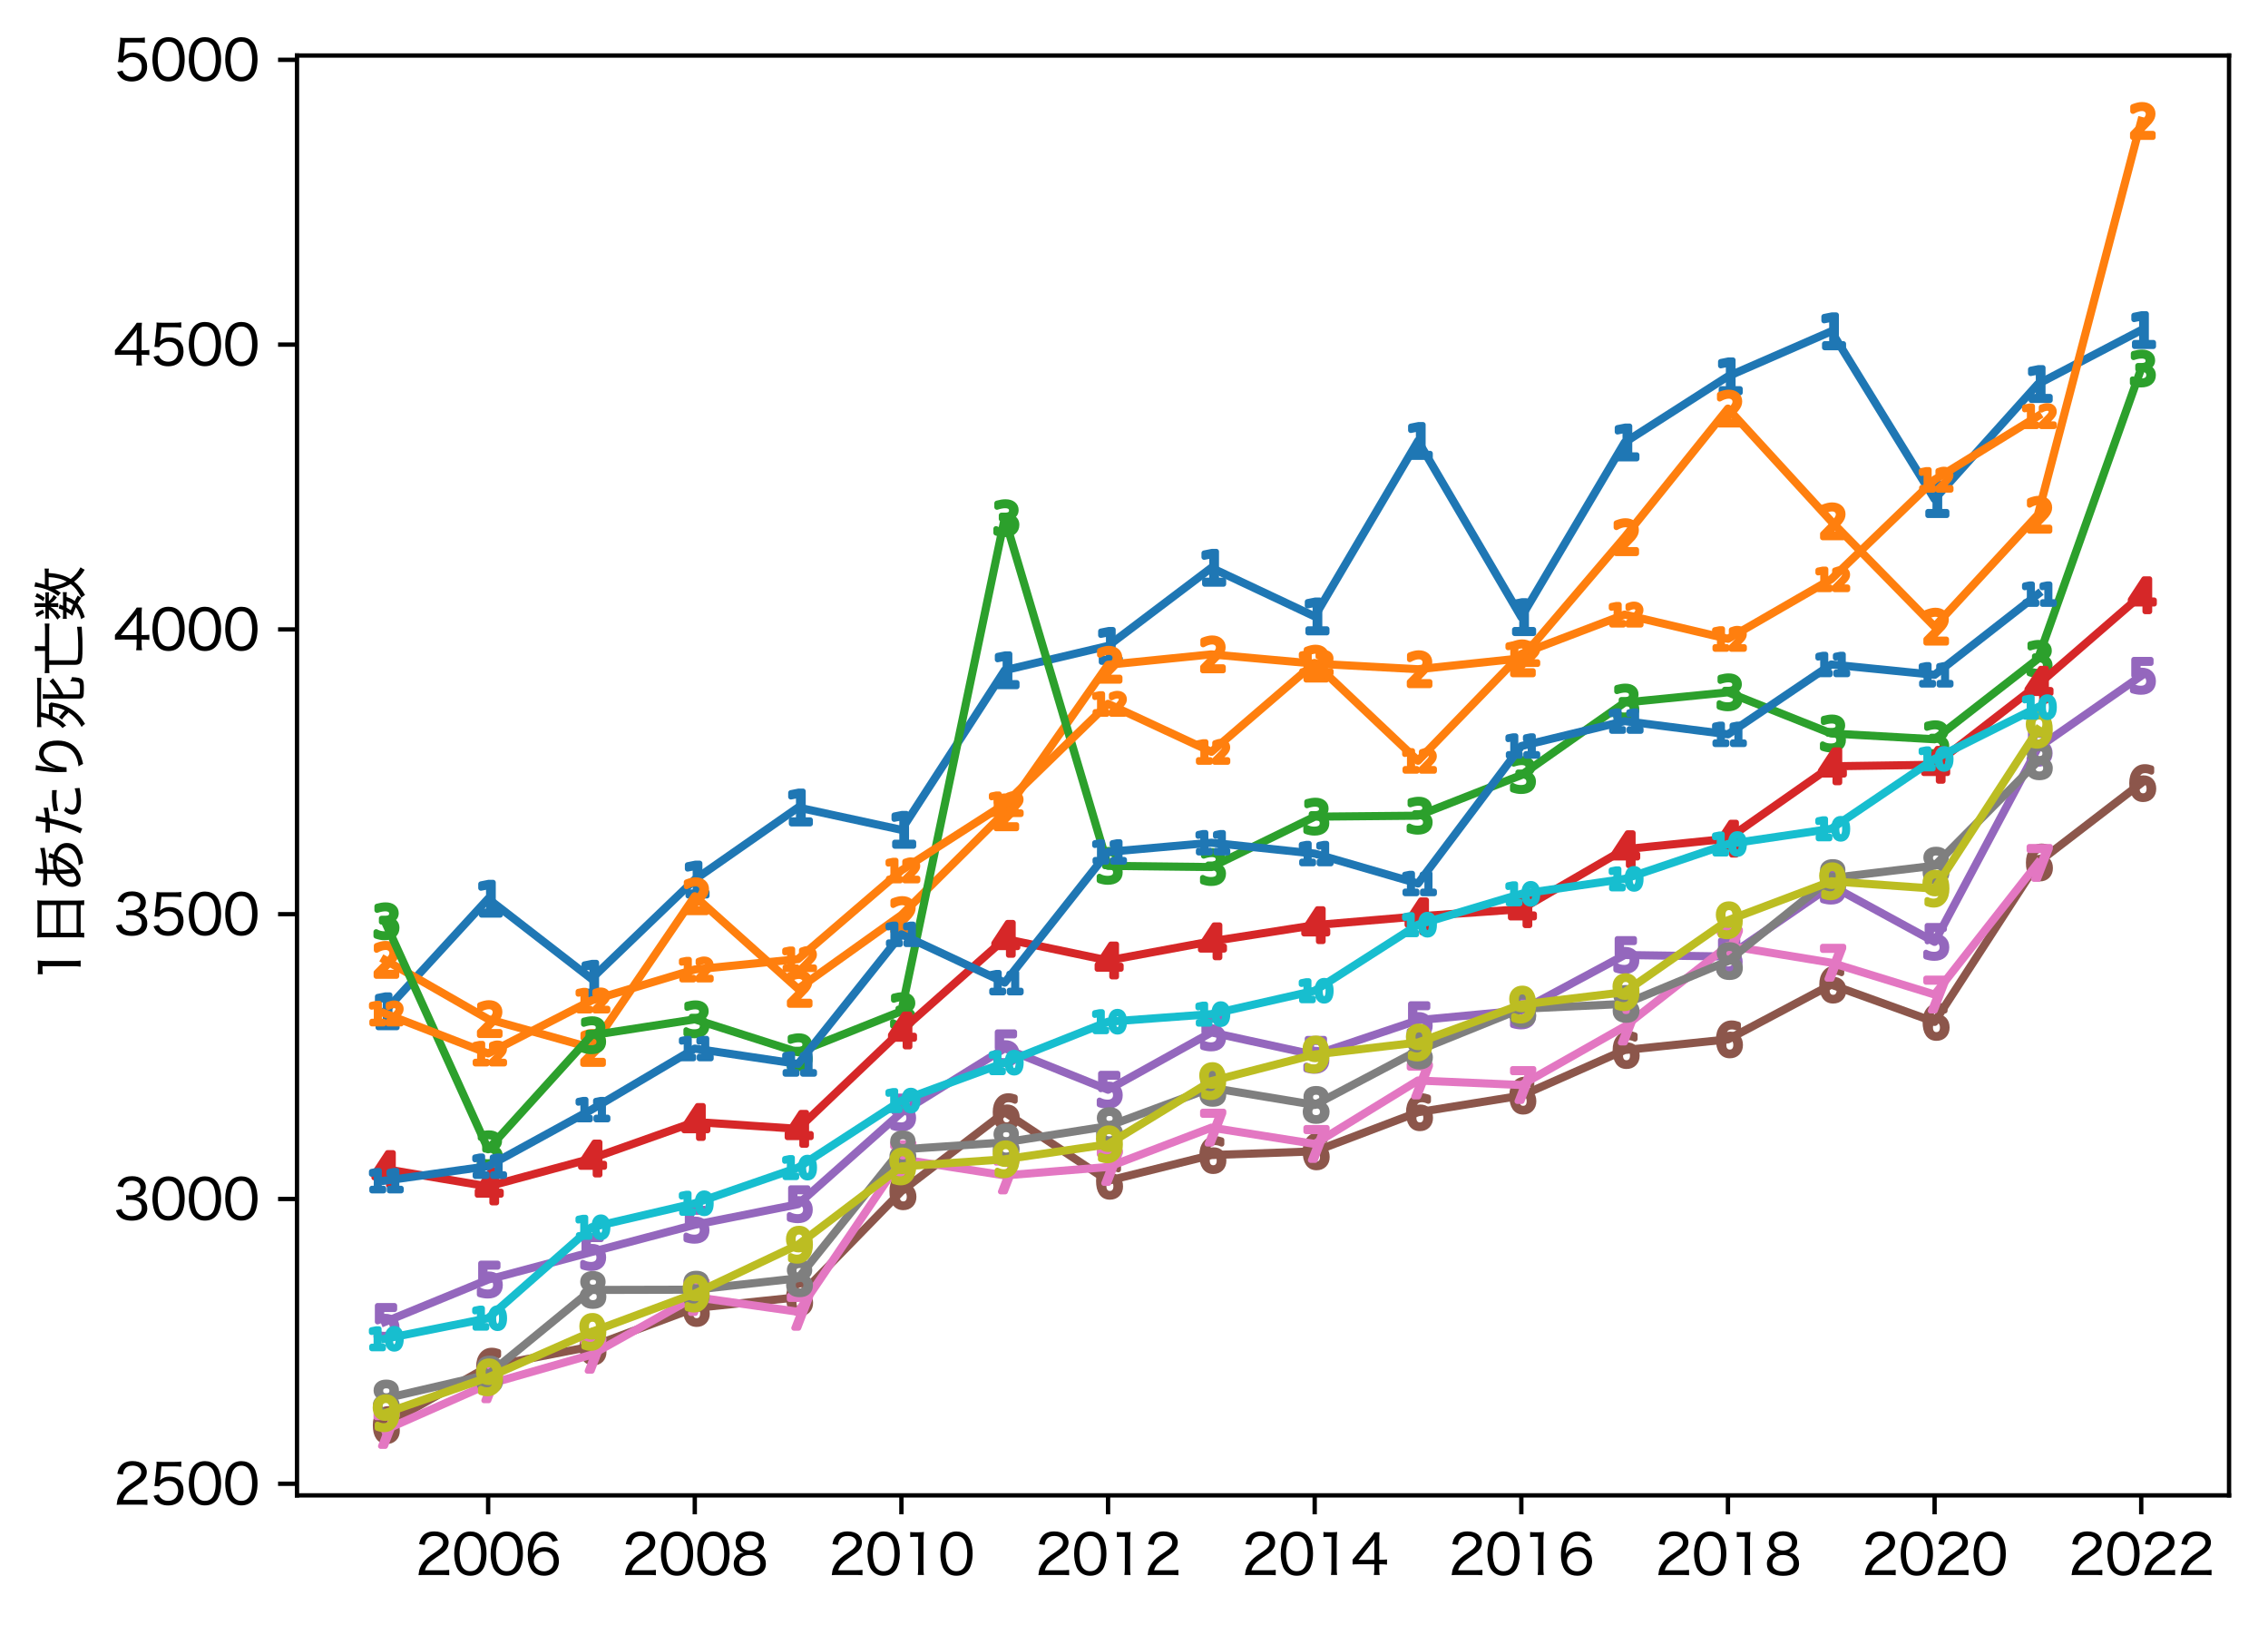 <?xml version="1.0" encoding="utf-8" standalone="no"?>
<!DOCTYPE svg PUBLIC "-//W3C//DTD SVG 1.1//EN"
  "http://www.w3.org/Graphics/SVG/1.1/DTD/svg11.dtd">
<svg xmlns:xlink="http://www.w3.org/1999/xlink" width="419.218pt" height="300.331pt" viewBox="0 0 419.218 300.331" xmlns="http://www.w3.org/2000/svg" version="1.1">
 <defs>
  <style type="text/css">*{stroke-linejoin: round; stroke-linecap: butt}</style>
 </defs>
 <g id="figure_1">
  <g id="patch_1">
   <path d="M 0 300.331 
L 419.218 300.331 
L 419.218 0 
L 0 0 
z
" style="fill: #ffffff"/>
  </g>
  <g id="axes_1">
   <g id="patch_2">
    <path d="M 54.898 276.372 
L 412.018 276.372 
L 412.018 10.26 
L 54.898 10.26 
z
" style="fill: #ffffff"/>
   </g>
   <g id="matplotlib.axis_1">
    <g id="xtick_1">
     <g id="line2d_1">
      <defs>
       <path id="me7ae02f61a" d="M 0 0 
L 0 3.5 
" style="stroke: #000000; stroke-width: 0.8"/>
      </defs>
      <g>
       <use xlink:href="#me7ae02f61a" x="90.228" y="276.372" style="stroke: #000000; stroke-width: 0.8"/>
      </g>
     </g>
     <g id="text_1">
      <!-- 2006 -->
      <g transform="translate(76.769 291.081)scale(0.1 -0.1)">
       <defs>
        <path id="HiraginoSans-W4-32" d="M 3078 0 
C 3424 0 3642 -6 3917 -32 
L 3917 589 
C 3693 557 3430 544 3091 544 
L 1114 544 
C 1280 1114 1606 1478 2451 2042 
C 3181 2528 3341 2656 3546 2912 
C 3738 3142 3846 3443 3846 3744 
C 3846 4525 3200 5030 2202 5030 
C 1613 5030 1158 4858 858 4518 
C 640 4269 531 4026 442 3565 
L 1088 3469 
C 1139 3782 1190 3936 1306 4102 
C 1491 4371 1792 4506 2208 4506 
C 2816 4506 3206 4211 3206 3744 
C 3206 3360 2995 3085 2387 2675 
C 1754 2246 1600 2138 1389 1952 
C 979 1594 710 1229 544 806 
C 448 563 429 461 365 -26 
C 576 -6 678 0 1107 0 
L 3078 0 
z
" transform="scale(0.016)"/>
        <path id="HiraginoSans-W4-30" d="M 2144 -90 
C 2758 -90 3232 141 3565 602 
C 3846 998 4019 1696 4019 2464 
C 4019 3002 3936 3501 3770 3949 
C 3693 4160 3558 4371 3379 4550 
C 3078 4858 2650 5024 2157 5024 
C 1498 5024 986 4742 666 4205 
C 435 3834 288 3142 288 2458 
C 288 1939 371 1434 538 986 
C 614 768 749 563 928 384 
C 1242 70 1651 -90 2144 -90 
z
M 2144 4499 
C 2592 4499 2918 4307 3123 3923 
C 3283 3629 3398 3014 3398 2470 
C 3398 2022 3341 1619 3213 1235 
C 3155 1043 3046 870 2912 730 
C 2726 538 2458 435 2150 435 
C 1734 435 1414 614 1197 973 
C 1024 1261 902 1875 902 2451 
C 902 2906 966 3328 1088 3699 
C 1139 3866 1235 4026 1370 4173 
C 1568 4397 1818 4499 2144 4499 
z
" transform="scale(0.016)"/>
        <path id="HiraginoSans-W4-36" d="M 3846 3994 
C 3706 4301 3616 4442 3462 4602 
C 3187 4877 2784 5024 2304 5024 
C 1683 5024 1222 4794 864 4307 
C 557 3891 371 3162 371 2355 
C 371 1446 614 704 1043 320 
C 1331 58 1773 -90 2253 -90 
C 3277 -90 3968 589 3968 1587 
C 3968 2586 3334 3213 2323 3213 
C 1894 3213 1568 3104 1274 2854 
C 1133 2739 1062 2656 941 2458 
C 979 3085 1043 3392 1210 3763 
C 1434 4262 1798 4518 2285 4518 
C 2765 4518 3040 4314 3238 3821 
L 3846 3994 
z
M 2266 2714 
C 2950 2714 3366 2285 3366 1574 
C 3366 1325 3309 1088 3206 922 
C 3008 614 2643 422 2234 422 
C 1568 422 1069 915 1069 1574 
C 1069 2234 1574 2714 2266 2714 
z
" transform="scale(0.016)"/>
       </defs>
       <use xlink:href="#HiraginoSans-W4-32"/>
       <use xlink:href="#HiraginoSans-W4-30" x="67.3"/>
       <use xlink:href="#HiraginoSans-W4-30" x="134.6"/>
       <use xlink:href="#HiraginoSans-W4-36" x="201.9"/>
      </g>
     </g>
    </g>
    <g id="xtick_2">
     <g id="line2d_2">
      <g>
       <use xlink:href="#me7ae02f61a" x="128.423" y="276.372" style="stroke: #000000; stroke-width: 0.8"/>
      </g>
     </g>
     <g id="text_2">
      <!-- 2008 -->
      <g transform="translate(114.964 291.081)scale(0.1 -0.1)">
       <defs>
        <path id="HiraginoSans-W4-38" d="M 1446 2586 
C 1203 2547 1056 2490 851 2355 
C 480 2106 294 1754 294 1299 
C 294 397 966 -102 2163 -102 
C 3347 -102 4006 397 4006 1299 
C 4006 1728 3853 2061 3539 2304 
C 3322 2470 3136 2547 2867 2586 
C 3437 2714 3789 3162 3789 3757 
C 3789 4550 3162 5043 2150 5043 
C 1146 5043 512 4544 512 3750 
C 512 3162 877 2701 1446 2586 
z
M 2150 4538 
C 2784 4538 3187 4211 3187 3699 
C 3187 3155 2797 2829 2157 2829 
C 1510 2829 1114 3162 1114 3699 
C 1114 4211 1523 4538 2150 4538 
z
M 2157 2304 
C 2912 2304 3373 1939 3373 1344 
C 3373 749 2925 410 2144 410 
C 1376 410 928 749 928 1338 
C 928 1939 1389 2304 2157 2304 
z
" transform="scale(0.016)"/>
       </defs>
       <use xlink:href="#HiraginoSans-W4-32"/>
       <use xlink:href="#HiraginoSans-W4-30" x="67.3"/>
       <use xlink:href="#HiraginoSans-W4-30" x="134.6"/>
       <use xlink:href="#HiraginoSans-W4-38" x="201.9"/>
      </g>
     </g>
    </g>
    <g id="xtick_3">
     <g id="line2d_3">
      <g>
       <use xlink:href="#me7ae02f61a" x="166.618" y="276.372" style="stroke: #000000; stroke-width: 0.8"/>
      </g>
     </g>
     <g id="text_3">
      <!-- 2010 -->
      <g transform="translate(153.158 291.081)scale(0.1 -0.1)">
       <defs>
        <path id="HiraginoSans-W4-31" d="M 1018 4371 
C 1222 4397 1389 4410 1606 4410 
L 1939 4410 
L 1939 755 
C 1939 454 1926 237 1888 0 
L 2598 0 
C 2560 250 2547 448 2547 755 
L 2547 3904 
C 2547 4256 2566 4582 2605 4966 
C 2387 4941 2278 4934 2035 4934 
L 1581 4934 
C 1325 4934 1197 4941 1018 4966 
L 1018 4371 
z
" transform="scale(0.016)"/>
       </defs>
       <use xlink:href="#HiraginoSans-W4-32"/>
       <use xlink:href="#HiraginoSans-W4-30" x="67.3"/>
       <use xlink:href="#HiraginoSans-W4-31" x="134.6"/>
       <use xlink:href="#HiraginoSans-W4-30" x="201.9"/>
      </g>
     </g>
    </g>
    <g id="xtick_4">
     <g id="line2d_4">
      <g>
       <use xlink:href="#me7ae02f61a" x="204.812" y="276.372" style="stroke: #000000; stroke-width: 0.8"/>
      </g>
     </g>
     <g id="text_4">
      <!-- 2012 -->
      <g transform="translate(191.353 291.081)scale(0.1 -0.1)">
       <use xlink:href="#HiraginoSans-W4-32"/>
       <use xlink:href="#HiraginoSans-W4-30" x="67.3"/>
       <use xlink:href="#HiraginoSans-W4-31" x="134.6"/>
       <use xlink:href="#HiraginoSans-W4-32" x="201.9"/>
      </g>
     </g>
    </g>
    <g id="xtick_5">
     <g id="line2d_5">
      <g>
       <use xlink:href="#me7ae02f61a" x="243.007" y="276.372" style="stroke: #000000; stroke-width: 0.8"/>
      </g>
     </g>
     <g id="text_5">
      <!-- 2014 -->
      <g transform="translate(229.538 291.081)scale(0.1 -0.1)">
       <defs>
        <path id="HiraginoSans-W4-34" d="M 179 1210 
C 403 1229 589 1235 954 1235 
L 2688 1235 
L 2688 710 
C 2688 410 2675 218 2630 0 
L 3309 0 
C 3270 230 3258 390 3258 704 
L 3258 1235 
L 3494 1235 
C 3763 1235 3910 1222 4154 1190 
L 4154 1798 
C 3917 1766 3750 1754 3494 1754 
L 3258 1754 
L 3258 3853 
C 3258 4358 3264 4544 3296 4934 
L 2701 4934 
C 2560 4704 2445 4550 2214 4269 
L 621 2298 
C 467 2099 326 1939 179 1773 
L 179 1210 
z
M 2688 1747 
L 858 1747 
L 2259 3514 
C 2464 3763 2592 3936 2720 4128 
C 2694 3814 2688 3622 2688 3283 
L 2688 1747 
z
" transform="scale(0.016)"/>
       </defs>
       <use xlink:href="#HiraginoSans-W4-32"/>
       <use xlink:href="#HiraginoSans-W4-30" x="67.3"/>
       <use xlink:href="#HiraginoSans-W4-31" x="134.6"/>
       <use xlink:href="#HiraginoSans-W4-34" x="201.9"/>
      </g>
     </g>
    </g>
    <g id="xtick_6">
     <g id="line2d_6">
      <g>
       <use xlink:href="#me7ae02f61a" x="281.202" y="276.372" style="stroke: #000000; stroke-width: 0.8"/>
      </g>
     </g>
     <g id="text_6">
      <!-- 2016 -->
      <g transform="translate(267.742 291.081)scale(0.1 -0.1)">
       <use xlink:href="#HiraginoSans-W4-32"/>
       <use xlink:href="#HiraginoSans-W4-30" x="67.3"/>
       <use xlink:href="#HiraginoSans-W4-31" x="134.6"/>
       <use xlink:href="#HiraginoSans-W4-36" x="201.9"/>
      </g>
     </g>
    </g>
    <g id="xtick_7">
     <g id="line2d_7">
      <g>
       <use xlink:href="#me7ae02f61a" x="319.396" y="276.372" style="stroke: #000000; stroke-width: 0.8"/>
      </g>
     </g>
     <g id="text_7">
      <!-- 2018 -->
      <g transform="translate(305.937 291.081)scale(0.1 -0.1)">
       <use xlink:href="#HiraginoSans-W4-32"/>
       <use xlink:href="#HiraginoSans-W4-30" x="67.3"/>
       <use xlink:href="#HiraginoSans-W4-31" x="134.6"/>
       <use xlink:href="#HiraginoSans-W4-38" x="201.9"/>
      </g>
     </g>
    </g>
    <g id="xtick_8">
     <g id="line2d_8">
      <g>
       <use xlink:href="#me7ae02f61a" x="357.591" y="276.372" style="stroke: #000000; stroke-width: 0.8"/>
      </g>
     </g>
     <g id="text_8">
      <!-- 2020 -->
      <g transform="translate(344.132 291.081)scale(0.1 -0.1)">
       <use xlink:href="#HiraginoSans-W4-32"/>
       <use xlink:href="#HiraginoSans-W4-30" x="67.3"/>
       <use xlink:href="#HiraginoSans-W4-32" x="134.6"/>
       <use xlink:href="#HiraginoSans-W4-30" x="201.9"/>
      </g>
     </g>
    </g>
    <g id="xtick_9">
     <g id="line2d_9">
      <g>
       <use xlink:href="#me7ae02f61a" x="395.786" y="276.372" style="stroke: #000000; stroke-width: 0.8"/>
      </g>
     </g>
     <g id="text_9">
      <!-- 2022 -->
      <g transform="translate(382.326 291.081)scale(0.1 -0.1)">
       <use xlink:href="#HiraginoSans-W4-32"/>
       <use xlink:href="#HiraginoSans-W4-30" x="67.3"/>
       <use xlink:href="#HiraginoSans-W4-32" x="134.6"/>
       <use xlink:href="#HiraginoSans-W4-32" x="201.9"/>
      </g>
     </g>
    </g>
   </g>
   <g id="matplotlib.axis_2">
    <g id="ytick_1">
     <g id="line2d_10">
      <defs>
       <path id="me6b7b16255" d="M 0 0 
L -3.5 0 
" style="stroke: #000000; stroke-width: 0.8"/>
      </defs>
      <g>
       <use xlink:href="#me6b7b16255" x="54.898" y="274.226" style="stroke: #000000; stroke-width: 0.8"/>
      </g>
     </g>
     <g id="text_10">
      <!-- 2500 -->
      <g transform="translate(20.98 278.08)scale(0.1 -0.1)">
       <defs>
        <path id="HiraginoSans-W4-35" d="M 1331 4416 
L 2835 4416 
C 3155 4416 3366 4403 3622 4365 
L 3622 4986 
C 3360 4947 3206 4934 2829 4934 
L 1446 4934 
C 1082 4934 954 4941 762 4966 
C 774 4768 774 4762 774 4742 
C 774 4563 774 4518 749 4307 
L 608 2822 
C 589 2566 570 2445 518 2157 
L 1088 2106 
C 1146 2240 1178 2291 1261 2374 
C 1485 2605 1811 2739 2131 2739 
C 2842 2739 3264 2317 3264 1613 
C 3264 902 2803 435 2106 435 
C 1747 435 1440 563 1235 794 
C 1146 902 1101 986 1037 1171 
L 410 1005 
C 557 685 646 544 813 378 
C 1133 64 1562 -96 2099 -96 
C 3194 -96 3885 576 3885 1638 
C 3885 2605 3245 3238 2272 3238 
C 1830 3238 1472 3098 1158 2803 
C 1197 2982 1197 2982 1203 3091 
L 1331 4416 
z
" transform="scale(0.016)"/>
       </defs>
       <use xlink:href="#HiraginoSans-W4-32"/>
       <use xlink:href="#HiraginoSans-W4-35" x="67.3"/>
       <use xlink:href="#HiraginoSans-W4-30" x="134.6"/>
       <use xlink:href="#HiraginoSans-W4-30" x="201.9"/>
      </g>
     </g>
    </g>
    <g id="ytick_2">
     <g id="line2d_11">
      <g>
       <use xlink:href="#me6b7b16255" x="54.898" y="221.591" style="stroke: #000000; stroke-width: 0.8"/>
      </g>
     </g>
     <g id="text_11">
      <!-- 3000 -->
      <g transform="translate(20.98 225.446)scale(0.1 -0.1)">
       <defs>
        <path id="HiraginoSans-W4-33" d="M 282 1101 
C 397 768 474 621 621 448 
C 934 90 1434 -96 2112 -96 
C 2720 -96 3213 70 3533 384 
C 3770 614 3904 954 3904 1306 
C 3904 1677 3802 1958 3597 2182 
C 3379 2419 3130 2528 2688 2586 
C 2995 2650 3130 2701 3290 2816 
C 3578 3021 3738 3366 3738 3757 
C 3738 4538 3117 5043 2157 5043 
C 1594 5043 1146 4883 845 4576 
C 666 4390 582 4237 467 3891 
L 1107 3757 
C 1171 3981 1216 4083 1306 4192 
C 1478 4416 1741 4525 2125 4525 
C 2746 4525 3110 4224 3110 3725 
C 3110 3482 3021 3264 2867 3110 
C 2669 2918 2374 2829 1965 2829 
C 1779 2829 1613 2842 1459 2861 
L 1459 2272 
C 1651 2298 1811 2310 2003 2310 
C 2829 2310 3264 1990 3264 1376 
C 3264 794 2816 429 2106 429 
C 1779 429 1510 506 1293 666 
C 1107 800 1024 928 928 1248 
L 282 1101 
z
" transform="scale(0.016)"/>
       </defs>
       <use xlink:href="#HiraginoSans-W4-33"/>
       <use xlink:href="#HiraginoSans-W4-30" x="67.3"/>
       <use xlink:href="#HiraginoSans-W4-30" x="134.6"/>
       <use xlink:href="#HiraginoSans-W4-30" x="201.9"/>
      </g>
     </g>
    </g>
    <g id="ytick_3">
     <g id="line2d_12">
      <g>
       <use xlink:href="#me6b7b16255" x="54.898" y="168.957" style="stroke: #000000; stroke-width: 0.8"/>
      </g>
     </g>
     <g id="text_12">
      <!-- 3500 -->
      <g transform="translate(20.98 172.812)scale(0.1 -0.1)">
       <use xlink:href="#HiraginoSans-W4-33"/>
       <use xlink:href="#HiraginoSans-W4-35" x="67.3"/>
       <use xlink:href="#HiraginoSans-W4-30" x="134.6"/>
       <use xlink:href="#HiraginoSans-W4-30" x="201.9"/>
      </g>
     </g>
    </g>
    <g id="ytick_4">
     <g id="line2d_13">
      <g>
       <use xlink:href="#me6b7b16255" x="54.898" y="116.323" style="stroke: #000000; stroke-width: 0.8"/>
      </g>
     </g>
     <g id="text_13">
      <!-- 4000 -->
      <g transform="translate(20.959 120.178)scale(0.1 -0.1)">
       <use xlink:href="#HiraginoSans-W4-34"/>
       <use xlink:href="#HiraginoSans-W4-30" x="67.5"/>
       <use xlink:href="#HiraginoSans-W4-30" x="134.8"/>
       <use xlink:href="#HiraginoSans-W4-30" x="202.1"/>
      </g>
     </g>
    </g>
    <g id="ytick_5">
     <g id="line2d_14">
      <g>
       <use xlink:href="#me6b7b16255" x="54.898" y="63.689" style="stroke: #000000; stroke-width: 0.8"/>
      </g>
     </g>
     <g id="text_14">
      <!-- 4500 -->
      <g transform="translate(20.959 67.544)scale(0.1 -0.1)">
       <use xlink:href="#HiraginoSans-W4-34"/>
       <use xlink:href="#HiraginoSans-W4-35" x="67.5"/>
       <use xlink:href="#HiraginoSans-W4-30" x="134.8"/>
       <use xlink:href="#HiraginoSans-W4-30" x="202.1"/>
      </g>
     </g>
    </g>
    <g id="ytick_6">
     <g id="line2d_15">
      <g>
       <use xlink:href="#me6b7b16255" x="54.898" y="11.055" style="stroke: #000000; stroke-width: 0.8"/>
      </g>
     </g>
     <g id="text_15">
      <!-- 5000 -->
      <g transform="translate(20.98 14.909)scale(0.1 -0.1)">
       <use xlink:href="#HiraginoSans-W4-35"/>
       <use xlink:href="#HiraginoSans-W4-30" x="67.3"/>
       <use xlink:href="#HiraginoSans-W4-30" x="134.6"/>
       <use xlink:href="#HiraginoSans-W4-30" x="201.9"/>
      </g>
     </g>
    </g>
    <g id="text_16">
     <!-- 1日あたり死亡数 -->
     <g transform="translate(14.909 181.681)rotate(-90)scale(0.1 -0.1)">
      <defs>
       <path id="HiraginoSans-W4-65e5" d="M 1082 301 
C 1082 13 1069 -211 1043 -410 
L 1600 -410 
L 1600 0 
L 4800 0 
L 4800 -410 
L 5357 -410 
C 5331 -198 5318 -13 5318 307 
L 5318 4410 
C 5318 4653 5325 4826 5350 5018 
C 5165 4992 4979 4986 4678 4986 
L 1747 4986 
C 1453 4986 1254 4992 1050 5018 
C 1069 4826 1082 4621 1082 4371 
L 1082 301 
z
M 1600 4512 
L 4800 4512 
L 4800 2810 
L 1600 2810 
L 1600 4512 
z
M 1600 2336 
L 4800 2336 
L 4800 474 
L 1600 474 
L 1600 2336 
z
" transform="scale(0.016)"/>
       <path id="HiraginoSans-W4-3042" d="M 851 3891 
C 902 3898 941 3898 966 3898 
C 979 3898 1024 3898 1082 3891 
C 1600 3872 1894 3866 1965 3866 
L 2176 3866 
C 2150 3418 2150 3418 2144 2957 
C 1210 2547 653 1824 653 1011 
C 653 422 1011 0 1517 0 
C 1978 0 2458 250 2963 755 
C 3482 1267 3840 1830 4211 2675 
C 4838 2502 5178 2138 5178 1626 
C 5178 1082 4781 634 4090 390 
C 3782 288 3520 243 3136 230 
C 3277 19 3315 -70 3379 -282 
C 3949 -218 4314 -115 4691 77 
C 5370 422 5722 941 5722 1594 
C 5722 2336 5216 2899 4365 3098 
C 4486 3398 4550 3558 4563 3584 
L 4038 3738 
C 4013 3565 3968 3386 3891 3187 
C 3731 3200 3654 3206 3533 3206 
C 3213 3206 2963 3174 2630 3091 
C 2630 3341 2637 3392 2669 3878 
C 3264 3898 4211 4000 4934 4122 
C 5050 4141 5075 4147 5165 4154 
L 5133 4685 
C 4646 4518 3731 4384 2701 4333 
C 2746 4813 2771 5024 2829 5197 
L 2246 5235 
C 2253 5184 2259 5152 2259 5133 
C 2259 5075 2246 4845 2240 4768 
C 2214 4454 2214 4454 2202 4314 
C 2093 4314 2067 4314 2048 4314 
C 1478 4314 1133 4339 858 4410 
L 851 3891 
z
M 2150 2458 
C 2150 1741 2189 1267 2272 806 
C 2010 589 1805 499 1587 499 
C 1325 499 1152 717 1152 1050 
C 1152 1357 1280 1670 1517 1952 
C 1683 2150 1850 2285 2150 2458 
z
M 2694 1126 
C 2694 1146 2694 1152 2694 1165 
C 2694 1190 2688 1248 2682 1312 
C 2637 1766 2630 1850 2618 2630 
C 2880 2726 3181 2778 3462 2778 
C 3590 2778 3622 2778 3738 2765 
C 3482 2170 3258 1805 2861 1325 
C 2752 1190 2752 1190 2707 1126 
L 2694 1126 
z
" transform="scale(0.016)"/>
       <path id="HiraginoSans-W4-305f" d="M 672 3565 
C 768 3565 768 3565 787 3565 
C 800 3565 813 3565 832 3565 
C 1005 3558 1178 3552 1229 3552 
C 1440 3552 1677 3558 1760 3558 
C 1510 2259 1043 877 576 51 
L 1139 -186 
C 1485 640 1664 1133 1869 1818 
C 2048 2406 2214 3104 2304 3584 
C 2637 3610 3059 3667 3373 3731 
C 3507 3757 3507 3757 3558 3763 
L 3533 4288 
C 3219 4186 2880 4128 2394 4077 
C 2426 4243 2438 4314 2477 4531 
C 2554 4986 2554 4986 2592 5139 
L 1990 5203 
L 1990 5120 
C 1990 4922 1939 4550 1850 4045 
C 1677 4038 1600 4038 1498 4038 
C 1146 4038 890 4058 678 4096 
L 672 3565 
z
M 5574 3296 
C 5107 3315 5018 3315 4896 3315 
C 4307 3315 3910 3264 3142 3104 
L 3194 2592 
C 3795 2746 4224 2803 4813 2803 
C 5094 2803 5274 2790 5581 2752 
L 5574 3296 
z
M 3194 1926 
C 2854 1472 2752 1248 2752 954 
C 2752 301 3315 -38 4384 -38 
C 4736 -38 5062 -6 5536 70 
C 5754 109 5754 109 5830 122 
L 5779 691 
C 5414 557 4832 461 4358 461 
C 3667 461 3283 659 3283 1011 
C 3283 1114 3315 1248 3366 1357 
C 3411 1453 3450 1504 3635 1722 
L 3194 1926 
z
" transform="scale(0.016)"/>
       <path id="HiraginoSans-W4-308a" d="M 1875 2963 
C 1894 3187 1907 3328 1965 3731 
C 2125 4851 2144 4941 2221 5165 
L 1632 5210 
C 1632 5133 1632 5101 1619 5005 
C 1453 3827 1408 3283 1408 2637 
C 1408 2560 1421 1875 1421 1811 
C 1427 1747 1427 1709 1427 1690 
C 1427 1677 1427 1651 1421 1619 
L 1971 1632 
C 1971 1715 1971 1754 1971 1786 
C 1971 2266 2086 2746 2323 3213 
C 2675 3923 3085 4282 3539 4282 
C 4141 4282 4486 3712 4486 2714 
C 4486 1702 4141 1050 3392 634 
C 3008 422 2675 326 2061 243 
C 2208 51 2253 -26 2349 -282 
C 2816 -186 3206 -58 3520 90 
C 4518 570 5050 1459 5050 2637 
C 5050 3347 4928 3827 4646 4237 
C 4384 4614 4026 4806 3590 4806 
C 3104 4806 2682 4544 2330 4032 
C 2150 3763 2029 3482 1946 3136 
C 1914 3008 1914 3008 1901 2963 
L 1875 2963 
z
" transform="scale(0.016)"/>
       <path id="HiraginoSans-W4-6b7b" d="M 1229 2163 
C 1555 1920 1754 1734 2048 1395 
C 1626 742 1133 301 371 -109 
C 518 -218 602 -307 723 -506 
C 1504 -38 2061 499 2477 1190 
C 2848 1792 3053 2394 3162 3168 
C 3168 3213 3174 3251 3174 3277 
C 3194 3379 3194 3379 3200 3437 
L 2970 3680 
C 2842 3667 2720 3661 2477 3661 
L 1798 3661 
C 1907 3962 1965 4173 2054 4570 
L 5350 4570 
C 5606 4570 5850 4557 6054 4531 
L 6054 5050 
C 5850 5024 5606 5011 5350 5011 
L 1056 5011 
C 781 5011 570 5024 352 5050 
L 352 4531 
C 563 4557 781 4570 1005 4570 
L 1555 4570 
C 1459 4109 1382 3859 1235 3507 
C 979 2899 678 2464 243 2086 
C 378 1952 435 1869 538 1677 
C 1043 2163 1325 2566 1626 3232 
L 2707 3232 
C 2605 2605 2509 2278 2298 1830 
C 2048 2074 1811 2278 1504 2509 
L 1229 2163 
z
M 4134 1997 
C 4787 2310 5242 2592 5760 3008 
C 5901 3117 5901 3117 5997 3187 
L 5638 3603 
C 5370 3258 4800 2842 4134 2496 
L 4134 3738 
C 4134 3981 4147 4173 4173 4365 
L 3622 4365 
C 3648 4192 3654 4045 3654 3782 
L 3654 134 
C 3654 -301 3808 -371 4787 -371 
C 5952 -371 6029 -294 6131 998 
C 5971 1030 5818 1088 5651 1197 
C 5626 589 5594 365 5523 243 
C 5446 115 5299 83 4781 83 
C 4448 83 4250 102 4186 141 
C 4147 160 4134 192 4134 275 
L 4134 1997 
z
" transform="scale(0.016)"/>
       <path id="HiraginoSans-W4-4ea1" d="M 2918 4115 
L 1082 4115 
C 755 4115 550 4128 346 4160 
L 346 3597 
C 525 3622 762 3635 1082 3635 
L 1299 3635 
L 1299 666 
C 1299 275 1402 51 1632 -51 
C 1901 -179 2246 -211 3238 -211 
C 4243 -211 4243 -211 5702 -122 
L 5696 416 
C 5030 320 4307 282 3181 282 
C 2458 282 2138 307 1971 371 
C 1862 416 1824 499 1824 691 
L 1824 3635 
L 5331 3635 
C 5664 3635 5888 3622 6067 3597 
L 6067 4160 
C 5856 4128 5632 4115 5318 4115 
L 3443 4115 
L 3443 4730 
C 3443 4966 3456 5139 3488 5286 
L 2874 5286 
C 2906 5101 2918 4928 2918 4723 
L 2918 4115 
z
" transform="scale(0.016)"/>
       <path id="HiraginoSans-W4-6570" d="M 6170 4173 
C 6003 4141 5862 4134 5568 4134 
L 4288 4134 
C 4365 4384 4435 4627 4512 4947 
C 4557 5126 4563 5152 4595 5235 
L 4077 5344 
C 4070 5158 4032 4934 3974 4672 
C 3782 3853 3437 3130 2995 2598 
C 3142 2509 3226 2438 3354 2291 
C 3526 2515 3610 2643 3770 2931 
C 3904 2176 4070 1702 4397 1158 
C 4013 653 3526 275 2803 -77 
C 2944 -218 3021 -326 3110 -506 
C 3776 -141 4256 250 4666 755 
C 5069 230 5485 -141 6035 -467 
C 6138 -237 6202 -128 6317 13 
C 5747 314 5338 653 4954 1158 
C 5171 1523 5325 1875 5440 2304 
C 5562 2739 5613 3078 5651 3699 
C 5920 3699 6035 3693 6170 3667 
L 6170 4173 
z
M 5184 3699 
C 5133 2797 4992 2214 4672 1600 
C 4358 2170 4192 2707 4064 3539 
C 4096 3610 4102 3629 4128 3699 
L 5184 3699 
z
M 3046 339 
C 2752 512 2656 570 2419 685 
C 2643 992 2746 1190 2880 1626 
L 2963 1626 
C 3187 1626 3309 1619 3443 1594 
L 3443 2067 
C 3328 2042 3206 2035 2989 2035 
L 1862 2035 
C 1926 2176 1958 2234 2029 2426 
L 1562 2528 
C 1485 2285 1453 2202 1382 2035 
L 832 2035 
C 608 2035 493 2042 365 2067 
L 365 1594 
C 499 1619 614 1626 832 1626 
L 1165 1626 
C 1005 1344 941 1248 723 954 
C 1203 774 1402 691 1702 550 
C 1376 294 902 83 326 -58 
C 429 -205 493 -314 563 -480 
C 1325 -224 1715 -19 2112 346 
C 2432 173 2502 122 2778 -77 
L 3046 339 
z
M 2419 1626 
C 2310 1306 2214 1120 2022 870 
C 1818 960 1709 1005 1357 1146 
C 1504 1370 1549 1440 1651 1626 
L 2419 1626 
z
M 2163 4070 
L 2163 4902 
C 2163 5075 2170 5203 2189 5325 
L 1696 5325 
C 1722 5184 1728 5075 1728 4896 
L 1728 4070 
L 915 4070 
C 666 4070 531 4077 390 4102 
L 390 3642 
C 518 3667 678 3674 902 3674 
L 1434 3674 
C 1133 3258 864 3034 269 2688 
C 410 2566 486 2477 589 2317 
C 1184 2739 1408 2963 1747 3494 
C 1734 3366 1728 3258 1728 3162 
L 1728 2835 
C 1728 2752 1722 2662 1702 2586 
L 2182 2586 
C 2170 2662 2163 2758 2163 2848 
L 2163 3168 
C 2163 3258 2157 3347 2138 3494 
C 2355 3162 2490 3014 2848 2739 
C 2989 2970 3002 2982 3130 3110 
C 2816 3277 2566 3469 2406 3674 
L 2989 3674 
C 3200 3674 3309 3667 3418 3648 
L 3418 4096 
C 3322 4077 3200 4070 2995 4070 
L 2163 4070 
z
M 570 5056 
C 774 4768 896 4550 1024 4211 
L 1427 4371 
C 1286 4704 1190 4883 960 5210 
L 570 5056 
z
M 2918 5235 
C 2784 4883 2643 4634 2406 4333 
L 2790 4147 
C 3008 4442 3104 4608 3328 5050 
L 2918 5235 
z
" transform="scale(0.016)"/>
      </defs>
      <use xlink:href="#HiraginoSans-W4-31"/>
      <use xlink:href="#HiraginoSans-W4-65e5" x="67.3"/>
      <use xlink:href="#HiraginoSans-W4-3042" x="167.3"/>
      <use xlink:href="#HiraginoSans-W4-305f" x="267.3"/>
      <use xlink:href="#HiraginoSans-W4-308a" x="367.3"/>
      <use xlink:href="#HiraginoSans-W4-6b7b" x="467.3"/>
      <use xlink:href="#HiraginoSans-W4-4ea1" x="567.3"/>
      <use xlink:href="#HiraginoSans-W4-6570" x="667.3"/>
     </g>
    </g>
   </g>
   <g id="line2d_16">
    <path d="M 71.131 186.904 
L 90.228 166.098 
L 109.326 180.893 
L 128.423 162.56 
L 147.52 149.238 
L 166.618 153.367 
L 185.715 123.875 
L 204.812 119.376 
L 223.91 104.94 
L 243.007 113.929 
L 262.104 81.496 
L 281.202 114.055 
L 300.299 81.775 
L 319.396 69.553 
L 338.494 61.234 
L 357.591 92.244 
L 376.688 70.976 
L 395.786 61.006 
" clip-path="url(#p5028f9f6e2)" style="fill: none; stroke: #1f77b4; stroke-width: 1.5; stroke-linecap: square"/>
    <defs>
     <path id="m230b075bfa" d="M -1.217 2.317 
L 0.109 2.317 
L 0.109 -2.261 
L -1.334 -1.971 
L -1.334 -2.711 
L 0.101 -3 
L 0.912 -3 
L 0.912 2.317 
L 2.238 2.317 
L 2.238 3 
L -1.217 3 
L -1.217 2.317 
z
" style="stroke: #1f77b4"/>
    </defs>
    <g clip-path="url(#p5028f9f6e2)">
     <use xlink:href="#m230b075bfa" x="71.131" y="186.904" style="fill: #1f77b4; stroke: #1f77b4"/>
     <use xlink:href="#m230b075bfa" x="90.228" y="166.098" style="fill: #1f77b4; stroke: #1f77b4"/>
     <use xlink:href="#m230b075bfa" x="109.326" y="180.893" style="fill: #1f77b4; stroke: #1f77b4"/>
     <use xlink:href="#m230b075bfa" x="128.423" y="162.56" style="fill: #1f77b4; stroke: #1f77b4"/>
     <use xlink:href="#m230b075bfa" x="147.52" y="149.238" style="fill: #1f77b4; stroke: #1f77b4"/>
     <use xlink:href="#m230b075bfa" x="166.618" y="153.367" style="fill: #1f77b4; stroke: #1f77b4"/>
     <use xlink:href="#m230b075bfa" x="185.715" y="123.875" style="fill: #1f77b4; stroke: #1f77b4"/>
     <use xlink:href="#m230b075bfa" x="204.812" y="119.376" style="fill: #1f77b4; stroke: #1f77b4"/>
     <use xlink:href="#m230b075bfa" x="223.91" y="104.94" style="fill: #1f77b4; stroke: #1f77b4"/>
     <use xlink:href="#m230b075bfa" x="243.007" y="113.929" style="fill: #1f77b4; stroke: #1f77b4"/>
     <use xlink:href="#m230b075bfa" x="262.104" y="81.496" style="fill: #1f77b4; stroke: #1f77b4"/>
     <use xlink:href="#m230b075bfa" x="281.202" y="114.055" style="fill: #1f77b4; stroke: #1f77b4"/>
     <use xlink:href="#m230b075bfa" x="300.299" y="81.775" style="fill: #1f77b4; stroke: #1f77b4"/>
     <use xlink:href="#m230b075bfa" x="319.396" y="69.553" style="fill: #1f77b4; stroke: #1f77b4"/>
     <use xlink:href="#m230b075bfa" x="338.494" y="61.234" style="fill: #1f77b4; stroke: #1f77b4"/>
     <use xlink:href="#m230b075bfa" x="357.591" y="92.244" style="fill: #1f77b4; stroke: #1f77b4"/>
     <use xlink:href="#m230b075bfa" x="376.688" y="70.976" style="fill: #1f77b4; stroke: #1f77b4"/>
     <use xlink:href="#m230b075bfa" x="395.786" y="61.006" style="fill: #1f77b4; stroke: #1f77b4"/>
    </g>
   </g>
   <g id="line2d_17">
    <path d="M 71.131 177.401 
L 90.228 188.349 
L 109.326 193.673 
L 128.423 165.643 
L 147.52 182.751 
L 166.618 169.119 
L 185.715 150.129 
L 204.812 122.861 
L 223.91 120.94 
L 243.007 122.65 
L 262.104 123.684 
L 281.202 121.67 
L 300.299 99.277 
L 319.396 75.513 
L 338.494 96.352 
L 357.591 115.818 
L 376.688 95.134 
L 395.786 22.356 
" clip-path="url(#p5028f9f6e2)" style="fill: none; stroke: #ff7f0e; stroke-width: 1.5; stroke-linecap: square"/>
    <defs>
     <path id="m5bb029c1c3" d="M -0.616 2.329 
L 2.167 2.329 
L 2.167 3 
L -1.575 3 
L -1.575 2.329 
Q -1.121 1.859 -0.338 1.069 
Q 0.447 0.277 0.647 0.047 
Q 1.03 -0.383 1.182 -0.681 
Q 1.335 -0.979 1.335 -1.267 
Q 1.335 -1.737 1.005 -2.032 
Q 0.675 -2.329 0.146 -2.329 
Q -0.229 -2.329 -0.646 -2.199 
Q -1.062 -2.069 -1.535 -1.804 
L -1.535 -2.61 
Q -1.054 -2.803 -0.636 -2.901 
Q -0.217 -3 0.131 -3 
Q 1.047 -3 1.591 -2.541 
Q 2.135 -2.084 2.135 -1.319 
Q 2.135 -0.955 1.999 -0.629 
Q 1.864 -0.304 1.504 0.138 
Q 1.405 0.253 0.876 0.8 
Q 0.348 1.347 -0.616 2.329 
z
" style="stroke: #ff7f0e"/>
    </defs>
    <g clip-path="url(#p5028f9f6e2)">
     <use xlink:href="#m5bb029c1c3" x="71.131" y="177.401" style="fill: #ff7f0e; stroke: #ff7f0e"/>
     <use xlink:href="#m5bb029c1c3" x="90.228" y="188.349" style="fill: #ff7f0e; stroke: #ff7f0e"/>
     <use xlink:href="#m5bb029c1c3" x="109.326" y="193.673" style="fill: #ff7f0e; stroke: #ff7f0e"/>
     <use xlink:href="#m5bb029c1c3" x="128.423" y="165.643" style="fill: #ff7f0e; stroke: #ff7f0e"/>
     <use xlink:href="#m5bb029c1c3" x="147.52" y="182.751" style="fill: #ff7f0e; stroke: #ff7f0e"/>
     <use xlink:href="#m5bb029c1c3" x="166.618" y="169.119" style="fill: #ff7f0e; stroke: #ff7f0e"/>
     <use xlink:href="#m5bb029c1c3" x="185.715" y="150.129" style="fill: #ff7f0e; stroke: #ff7f0e"/>
     <use xlink:href="#m5bb029c1c3" x="204.812" y="122.861" style="fill: #ff7f0e; stroke: #ff7f0e"/>
     <use xlink:href="#m5bb029c1c3" x="223.91" y="120.94" style="fill: #ff7f0e; stroke: #ff7f0e"/>
     <use xlink:href="#m5bb029c1c3" x="243.007" y="122.65" style="fill: #ff7f0e; stroke: #ff7f0e"/>
     <use xlink:href="#m5bb029c1c3" x="262.104" y="123.684" style="fill: #ff7f0e; stroke: #ff7f0e"/>
     <use xlink:href="#m5bb029c1c3" x="281.202" y="121.67" style="fill: #ff7f0e; stroke: #ff7f0e"/>
     <use xlink:href="#m5bb029c1c3" x="300.299" y="99.277" style="fill: #ff7f0e; stroke: #ff7f0e"/>
     <use xlink:href="#m5bb029c1c3" x="319.396" y="75.513" style="fill: #ff7f0e; stroke: #ff7f0e"/>
     <use xlink:href="#m5bb029c1c3" x="338.494" y="96.352" style="fill: #ff7f0e; stroke: #ff7f0e"/>
     <use xlink:href="#m5bb029c1c3" x="357.591" y="115.818" style="fill: #ff7f0e; stroke: #ff7f0e"/>
     <use xlink:href="#m5bb029c1c3" x="376.688" y="95.134" style="fill: #ff7f0e; stroke: #ff7f0e"/>
     <use xlink:href="#m5bb029c1c3" x="395.786" y="22.356" style="fill: #ff7f0e; stroke: #ff7f0e"/>
    </g>
   </g>
   <g id="line2d_18">
    <path d="M 71.131 170.271 
L 90.228 212.406 
L 109.326 191.332 
L 128.423 188.388 
L 147.52 194.476 
L 166.618 186.887 
L 185.715 95.772 
L 204.812 160.026 
L 223.91 160.247 
L 243.007 150.933 
L 262.104 150.756 
L 281.202 143.245 
L 300.299 129.842 
L 319.396 127.953 
L 338.494 135.56 
L 357.591 136.63 
L 376.688 121.77 
L 395.786 68.107 
" clip-path="url(#p5028f9f6e2)" style="fill: none; stroke: #2ca02c; stroke-width: 1.5; stroke-linecap: square"/>
    <defs>
     <path id="ma127792ff7" d="M 1.013 -0.231 
Q 1.575 -0.111 1.889 0.27 
Q 2.206 0.649 2.206 1.207 
Q 2.206 2.062 1.617 2.532 
Q 1.028 3 -0.056 3 
Q -0.42 3 -0.805 2.928 
Q -1.19 2.856 -1.601 2.712 
L -1.601 1.958 
Q -1.276 2.147 -0.889 2.244 
Q -0.501 2.341 -0.079 2.341 
Q 0.656 2.341 1.042 2.051 
Q 1.427 1.761 1.427 1.207 
Q 1.427 0.695 1.069 0.407 
Q 0.711 0.118 0.073 0.118 
L -0.602 0.118 
L -0.602 -0.525 
L 0.103 -0.525 
Q 0.68 -0.525 0.986 -0.755 
Q 1.292 -0.986 1.292 -1.42 
Q 1.292 -1.865 0.976 -2.103 
Q 0.661 -2.342 0.073 -2.342 
Q -0.25 -2.342 -0.618 -2.271 
Q -0.986 -2.202 -1.427 -2.056 
L -1.427 -2.752 
Q -0.981 -2.876 -0.592 -2.938 
Q -0.203 -3 0.142 -3 
Q 1.033 -3 1.551 -2.595 
Q 2.07 -2.191 2.07 -1.502 
Q 2.07 -1.021 1.795 -0.69 
Q 1.52 -0.359 1.013 -0.231 
z
" style="stroke: #2ca02c"/>
    </defs>
    <g clip-path="url(#p5028f9f6e2)">
     <use xlink:href="#ma127792ff7" x="71.131" y="170.271" style="fill: #2ca02c; stroke: #2ca02c"/>
     <use xlink:href="#ma127792ff7" x="90.228" y="212.406" style="fill: #2ca02c; stroke: #2ca02c"/>
     <use xlink:href="#ma127792ff7" x="109.326" y="191.332" style="fill: #2ca02c; stroke: #2ca02c"/>
     <use xlink:href="#ma127792ff7" x="128.423" y="188.388" style="fill: #2ca02c; stroke: #2ca02c"/>
     <use xlink:href="#ma127792ff7" x="147.52" y="194.476" style="fill: #2ca02c; stroke: #2ca02c"/>
     <use xlink:href="#ma127792ff7" x="166.618" y="186.887" style="fill: #2ca02c; stroke: #2ca02c"/>
     <use xlink:href="#ma127792ff7" x="185.715" y="95.772" style="fill: #2ca02c; stroke: #2ca02c"/>
     <use xlink:href="#ma127792ff7" x="204.812" y="160.026" style="fill: #2ca02c; stroke: #2ca02c"/>
     <use xlink:href="#ma127792ff7" x="223.91" y="160.247" style="fill: #2ca02c; stroke: #2ca02c"/>
     <use xlink:href="#ma127792ff7" x="243.007" y="150.933" style="fill: #2ca02c; stroke: #2ca02c"/>
     <use xlink:href="#ma127792ff7" x="262.104" y="150.756" style="fill: #2ca02c; stroke: #2ca02c"/>
     <use xlink:href="#ma127792ff7" x="281.202" y="143.245" style="fill: #2ca02c; stroke: #2ca02c"/>
     <use xlink:href="#ma127792ff7" x="300.299" y="129.842" style="fill: #2ca02c; stroke: #2ca02c"/>
     <use xlink:href="#ma127792ff7" x="319.396" y="127.953" style="fill: #2ca02c; stroke: #2ca02c"/>
     <use xlink:href="#ma127792ff7" x="338.494" y="135.56" style="fill: #2ca02c; stroke: #2ca02c"/>
     <use xlink:href="#ma127792ff7" x="357.591" y="136.63" style="fill: #2ca02c; stroke: #2ca02c"/>
     <use xlink:href="#ma127792ff7" x="376.688" y="121.77" style="fill: #2ca02c; stroke: #2ca02c"/>
     <use xlink:href="#ma127792ff7" x="395.786" y="68.107" style="fill: #2ca02c; stroke: #2ca02c"/>
    </g>
   </g>
   <g id="line2d_19">
    <path d="M 71.131 216.058 
L 90.228 219.275 
L 109.326 214.117 
L 128.423 207.363 
L 147.52 208.629 
L 166.618 190.449 
L 185.715 173.515 
L 204.812 177.512 
L 223.91 173.971 
L 243.007 170.985 
L 262.104 169.357 
L 281.202 168.031 
L 300.299 156.95 
L 319.396 155.002 
L 338.494 141.623 
L 357.591 141.345 
L 376.688 126.555 
L 395.786 110.01 
" clip-path="url(#p5028f9f6e2)" style="fill: none; stroke: #d62728; stroke-width: 1.5; stroke-linecap: square"/>
    <defs>
     <path id="m73dbdebdbd" d="M 0.723 -2.293 
L -1.326 0.91 
L 0.723 0.91 
L 0.723 -2.293 
z
M 0.51 -3 
L 1.531 -3 
L 1.531 0.91 
L 2.387 0.91 
L 2.387 1.586 
L 1.531 1.586 
L 1.531 3 
L 0.723 3 
L 0.723 1.586 
L -1.985 1.586 
L -1.985 0.802 
L 0.51 -3 
z
" style="stroke: #d62728"/>
    </defs>
    <g clip-path="url(#p5028f9f6e2)">
     <use xlink:href="#m73dbdebdbd" x="71.131" y="216.058" style="fill: #d62728; stroke: #d62728"/>
     <use xlink:href="#m73dbdebdbd" x="90.228" y="219.275" style="fill: #d62728; stroke: #d62728"/>
     <use xlink:href="#m73dbdebdbd" x="109.326" y="214.117" style="fill: #d62728; stroke: #d62728"/>
     <use xlink:href="#m73dbdebdbd" x="128.423" y="207.363" style="fill: #d62728; stroke: #d62728"/>
     <use xlink:href="#m73dbdebdbd" x="147.52" y="208.629" style="fill: #d62728; stroke: #d62728"/>
     <use xlink:href="#m73dbdebdbd" x="166.618" y="190.449" style="fill: #d62728; stroke: #d62728"/>
     <use xlink:href="#m73dbdebdbd" x="185.715" y="173.515" style="fill: #d62728; stroke: #d62728"/>
     <use xlink:href="#m73dbdebdbd" x="204.812" y="177.512" style="fill: #d62728; stroke: #d62728"/>
     <use xlink:href="#m73dbdebdbd" x="223.91" y="173.971" style="fill: #d62728; stroke: #d62728"/>
     <use xlink:href="#m73dbdebdbd" x="243.007" y="170.985" style="fill: #d62728; stroke: #d62728"/>
     <use xlink:href="#m73dbdebdbd" x="262.104" y="169.357" style="fill: #d62728; stroke: #d62728"/>
     <use xlink:href="#m73dbdebdbd" x="281.202" y="168.031" style="fill: #d62728; stroke: #d62728"/>
     <use xlink:href="#m73dbdebdbd" x="300.299" y="156.95" style="fill: #d62728; stroke: #d62728"/>
     <use xlink:href="#m73dbdebdbd" x="319.396" y="155.002" style="fill: #d62728; stroke: #d62728"/>
     <use xlink:href="#m73dbdebdbd" x="338.494" y="141.623" style="fill: #d62728; stroke: #d62728"/>
     <use xlink:href="#m73dbdebdbd" x="357.591" y="141.345" style="fill: #d62728; stroke: #d62728"/>
     <use xlink:href="#m73dbdebdbd" x="376.688" y="126.555" style="fill: #d62728; stroke: #d62728"/>
     <use xlink:href="#m73dbdebdbd" x="395.786" y="110.01" style="fill: #d62728; stroke: #d62728"/>
    </g>
   </g>
   <g id="line2d_20">
    <path d="M 71.131 244.319 
L 90.228 236.489 
L 109.326 231.398 
L 128.423 226.356 
L 147.52 222.563 
L 166.618 205.608 
L 185.715 193.743 
L 204.812 201.404 
L 223.91 190.809 
L 243.007 194.958 
L 262.104 188.547 
L 281.202 186.748 
L 300.299 176.503 
L 319.396 176.781 
L 338.494 163.677 
L 357.591 174.078 
L 376.688 138.205 
L 395.786 124.904 
" clip-path="url(#p5028f9f6e2)" style="fill: none; stroke: #9467bd; stroke-width: 1.5; stroke-linecap: square"/>
    <defs>
     <path id="m5a20c3cdde" d="M -1.344 -3 
L 1.782 -3 
L 1.782 -2.329 
L -0.615 -2.329 
L -0.615 -0.887 
Q -0.442 -0.947 -0.269 -0.976 
Q -0.095 -1.005 0.079 -1.005 
Q 1.064 -1.005 1.639 -0.465 
Q 2.215 0.075 2.215 0.997 
Q 2.215 1.947 1.624 2.474 
Q 1.032 3 -0.044 3 
Q -0.414 3 -0.799 2.937 
Q -1.182 2.874 -1.592 2.748 
L -1.592 1.947 
Q -1.238 2.14 -0.86 2.234 
Q -0.481 2.329 -0.06 2.329 
Q 0.622 2.329 1.02 1.971 
Q 1.418 1.613 1.418 0.997 
Q 1.418 0.383 1.02 0.025 
Q 0.622 -0.335 -0.06 -0.335 
Q -0.379 -0.335 -0.697 -0.264 
Q -1.013 -0.194 -1.344 -0.044 
L -1.344 -3 
z
" style="stroke: #9467bd"/>
    </defs>
    <g clip-path="url(#p5028f9f6e2)">
     <use xlink:href="#m5a20c3cdde" x="71.131" y="244.319" style="fill: #9467bd; stroke: #9467bd"/>
     <use xlink:href="#m5a20c3cdde" x="90.228" y="236.489" style="fill: #9467bd; stroke: #9467bd"/>
     <use xlink:href="#m5a20c3cdde" x="109.326" y="231.398" style="fill: #9467bd; stroke: #9467bd"/>
     <use xlink:href="#m5a20c3cdde" x="128.423" y="226.356" style="fill: #9467bd; stroke: #9467bd"/>
     <use xlink:href="#m5a20c3cdde" x="147.52" y="222.563" style="fill: #9467bd; stroke: #9467bd"/>
     <use xlink:href="#m5a20c3cdde" x="166.618" y="205.608" style="fill: #9467bd; stroke: #9467bd"/>
     <use xlink:href="#m5a20c3cdde" x="185.715" y="193.743" style="fill: #9467bd; stroke: #9467bd"/>
     <use xlink:href="#m5a20c3cdde" x="204.812" y="201.404" style="fill: #9467bd; stroke: #9467bd"/>
     <use xlink:href="#m5a20c3cdde" x="223.91" y="190.809" style="fill: #9467bd; stroke: #9467bd"/>
     <use xlink:href="#m5a20c3cdde" x="243.007" y="194.958" style="fill: #9467bd; stroke: #9467bd"/>
     <use xlink:href="#m5a20c3cdde" x="262.104" y="188.547" style="fill: #9467bd; stroke: #9467bd"/>
     <use xlink:href="#m5a20c3cdde" x="281.202" y="186.748" style="fill: #9467bd; stroke: #9467bd"/>
     <use xlink:href="#m5a20c3cdde" x="300.299" y="176.503" style="fill: #9467bd; stroke: #9467bd"/>
     <use xlink:href="#m5a20c3cdde" x="319.396" y="176.781" style="fill: #9467bd; stroke: #9467bd"/>
     <use xlink:href="#m5a20c3cdde" x="338.494" y="163.677" style="fill: #9467bd; stroke: #9467bd"/>
     <use xlink:href="#m5a20c3cdde" x="357.591" y="174.078" style="fill: #9467bd; stroke: #9467bd"/>
     <use xlink:href="#m5a20c3cdde" x="376.688" y="138.205" style="fill: #9467bd; stroke: #9467bd"/>
     <use xlink:href="#m5a20c3cdde" x="395.786" y="124.904" style="fill: #9467bd; stroke: #9467bd"/>
    </g>
   </g>
   <g id="line2d_21">
    <path d="M 71.131 263.379 
L 90.228 252.582 
L 109.326 248.852 
L 128.423 241.74 
L 147.52 239.754 
L 166.618 220.16 
L 185.715 205.552 
L 204.812 218.226 
L 223.91 213.475 
L 243.007 212.787 
L 262.104 205.559 
L 281.202 202.492 
L 300.299 194.067 
L 319.396 192.095 
L 338.494 181.975 
L 357.591 188.867 
L 376.688 159.406 
L 395.786 144.731 
" clip-path="url(#p5028f9f6e2)" style="fill: none; stroke: #8c564b; stroke-width: 1.5; stroke-linecap: square"/>
    <defs>
     <path id="m84fb3f4864" d="M 0.345 -0.315 
Q -0.182 -0.315 -0.49 0.045 
Q -0.798 0.405 -0.798 1.032 
Q -0.798 1.655 -0.49 2.018 
Q -0.182 2.38 0.345 2.38 
Q 0.872 2.38 1.179 2.018 
Q 1.487 1.655 1.487 1.032 
Q 1.487 0.405 1.179 0.045 
Q 0.872 -0.315 0.345 -0.315 
z
M 1.898 -2.768 
L 1.898 -2.056 
Q 1.603 -2.194 1.303 -2.268 
Q 1.003 -2.342 0.708 -2.342 
Q -0.066 -2.342 -0.475 -1.819 
Q -0.883 -1.296 -0.941 -0.239 
Q -0.713 -0.576 -0.369 -0.755 
Q -0.023 -0.935 0.391 -0.935 
Q 1.262 -0.935 1.768 -0.406 
Q 2.274 0.122 2.274 1.032 
Q 2.274 1.923 1.747 2.462 
Q 1.22 3 0.345 3 
Q -0.659 3 -1.189 2.232 
Q -1.72 1.462 -1.72 0.002 
Q -1.72 -1.369 -1.069 -2.184 
Q -0.418 -3 0.677 -3 
Q 0.972 -3 1.272 -2.942 
Q 1.572 -2.883 1.898 -2.768 
z
" style="stroke: #8c564b"/>
    </defs>
    <g clip-path="url(#p5028f9f6e2)">
     <use xlink:href="#m84fb3f4864" x="71.131" y="263.379" style="fill: #8c564b; stroke: #8c564b"/>
     <use xlink:href="#m84fb3f4864" x="90.228" y="252.582" style="fill: #8c564b; stroke: #8c564b"/>
     <use xlink:href="#m84fb3f4864" x="109.326" y="248.852" style="fill: #8c564b; stroke: #8c564b"/>
     <use xlink:href="#m84fb3f4864" x="128.423" y="241.74" style="fill: #8c564b; stroke: #8c564b"/>
     <use xlink:href="#m84fb3f4864" x="147.52" y="239.754" style="fill: #8c564b; stroke: #8c564b"/>
     <use xlink:href="#m84fb3f4864" x="166.618" y="220.16" style="fill: #8c564b; stroke: #8c564b"/>
     <use xlink:href="#m84fb3f4864" x="185.715" y="205.552" style="fill: #8c564b; stroke: #8c564b"/>
     <use xlink:href="#m84fb3f4864" x="204.812" y="218.226" style="fill: #8c564b; stroke: #8c564b"/>
     <use xlink:href="#m84fb3f4864" x="223.91" y="213.475" style="fill: #8c564b; stroke: #8c564b"/>
     <use xlink:href="#m84fb3f4864" x="243.007" y="212.787" style="fill: #8c564b; stroke: #8c564b"/>
     <use xlink:href="#m84fb3f4864" x="262.104" y="205.559" style="fill: #8c564b; stroke: #8c564b"/>
     <use xlink:href="#m84fb3f4864" x="281.202" y="202.492" style="fill: #8c564b; stroke: #8c564b"/>
     <use xlink:href="#m84fb3f4864" x="300.299" y="194.067" style="fill: #8c564b; stroke: #8c564b"/>
     <use xlink:href="#m84fb3f4864" x="319.396" y="192.095" style="fill: #8c564b; stroke: #8c564b"/>
     <use xlink:href="#m84fb3f4864" x="338.494" y="181.975" style="fill: #8c564b; stroke: #8c564b"/>
     <use xlink:href="#m84fb3f4864" x="357.591" y="188.867" style="fill: #8c564b; stroke: #8c564b"/>
     <use xlink:href="#m84fb3f4864" x="376.688" y="159.406" style="fill: #8c564b; stroke: #8c564b"/>
     <use xlink:href="#m84fb3f4864" x="395.786" y="144.731" style="fill: #8c564b; stroke: #8c564b"/>
    </g>
   </g>
   <g id="line2d_22">
    <path d="M 71.131 264.276 
L 90.228 255.838 
L 109.326 250.377 
L 128.423 239.715 
L 147.52 242.438 
L 166.618 214.243 
L 185.715 217.241 
L 204.812 215.679 
L 223.91 208.406 
L 243.007 211.421 
L 262.104 199.696 
L 281.202 200.528 
L 300.299 189.715 
L 319.396 174.791 
L 338.494 177.929 
L 357.591 183.81 
L 376.688 159.48 
" clip-path="url(#p5028f9f6e2)" style="fill: none; stroke: #e377c2; stroke-width: 1.5; stroke-linecap: square"/>
    <defs>
     <path id="m2f7b2a78c4" d="M -1.591 -3 
L 2.266 -3 
L 2.266 -2.654 
L 0.088 3 
L -0.759 3 
L 1.29 -2.316 
L -1.591 -2.316 
L -1.591 -3 
z
" style="stroke: #e377c2"/>
    </defs>
    <g clip-path="url(#p5028f9f6e2)">
     <use xlink:href="#m2f7b2a78c4" x="71.131" y="264.276" style="fill: #e377c2; stroke: #e377c2"/>
     <use xlink:href="#m2f7b2a78c4" x="90.228" y="255.838" style="fill: #e377c2; stroke: #e377c2"/>
     <use xlink:href="#m2f7b2a78c4" x="109.326" y="250.377" style="fill: #e377c2; stroke: #e377c2"/>
     <use xlink:href="#m2f7b2a78c4" x="128.423" y="239.715" style="fill: #e377c2; stroke: #e377c2"/>
     <use xlink:href="#m2f7b2a78c4" x="147.52" y="242.438" style="fill: #e377c2; stroke: #e377c2"/>
     <use xlink:href="#m2f7b2a78c4" x="166.618" y="214.243" style="fill: #e377c2; stroke: #e377c2"/>
     <use xlink:href="#m2f7b2a78c4" x="185.715" y="217.241" style="fill: #e377c2; stroke: #e377c2"/>
     <use xlink:href="#m2f7b2a78c4" x="204.812" y="215.679" style="fill: #e377c2; stroke: #e377c2"/>
     <use xlink:href="#m2f7b2a78c4" x="223.91" y="208.406" style="fill: #e377c2; stroke: #e377c2"/>
     <use xlink:href="#m2f7b2a78c4" x="243.007" y="211.421" style="fill: #e377c2; stroke: #e377c2"/>
     <use xlink:href="#m2f7b2a78c4" x="262.104" y="199.696" style="fill: #e377c2; stroke: #e377c2"/>
     <use xlink:href="#m2f7b2a78c4" x="281.202" y="200.528" style="fill: #e377c2; stroke: #e377c2"/>
     <use xlink:href="#m2f7b2a78c4" x="300.299" y="189.715" style="fill: #e377c2; stroke: #e377c2"/>
     <use xlink:href="#m2f7b2a78c4" x="319.396" y="174.791" style="fill: #e377c2; stroke: #e377c2"/>
     <use xlink:href="#m2f7b2a78c4" x="338.494" y="177.929" style="fill: #e377c2; stroke: #e377c2"/>
     <use xlink:href="#m2f7b2a78c4" x="357.591" y="183.81" style="fill: #e377c2; stroke: #e377c2"/>
     <use xlink:href="#m2f7b2a78c4" x="376.688" y="159.48" style="fill: #e377c2; stroke: #e377c2"/>
    </g>
   </g>
   <g id="line2d_23">
    <path d="M 71.131 258.469 
L 90.228 254.045 
L 109.326 238.404 
L 128.423 238.356 
L 147.52 236.244 
L 166.618 212.426 
L 185.715 211.129 
L 204.812 208.131 
L 223.91 201.05 
L 243.007 204.209 
L 262.104 194.15 
L 281.202 186.435 
L 300.299 185.539 
L 319.396 177.623 
L 338.494 162.281 
L 357.591 159.989 
L 376.688 140.698 
" clip-path="url(#p5028f9f6e2)" style="fill: none; stroke: #7f7f7f; stroke-width: 1.5; stroke-linecap: square"/>
    <defs>
     <path id="m3b0774c35d" d="M 0.269 0.141 
Q -0.289 0.141 -0.609 0.439 
Q -0.927 0.738 -0.927 1.26 
Q -0.927 1.783 -0.609 2.082 
Q -0.289 2.38 0.269 2.38 
Q 0.827 2.38 1.148 2.08 
Q 1.47 1.779 1.47 1.26 
Q 1.47 0.738 1.15 0.439 
Q 0.832 0.141 0.269 0.141 
z
M -0.513 -0.191 
Q -1.016 -0.315 -1.298 -0.66 
Q -1.578 -1.006 -1.578 -1.502 
Q -1.578 -2.194 -1.084 -2.597 
Q -0.59 -3 0.269 -3 
Q 1.133 -3 1.625 -2.597 
Q 2.117 -2.194 2.117 -1.502 
Q 2.117 -1.006 1.836 -0.66 
Q 1.555 -0.315 1.056 -0.191 
Q 1.621 -0.06 1.936 0.324 
Q 2.252 0.707 2.252 1.26 
Q 2.252 2.101 1.739 2.551 
Q 1.226 3 0.269 3 
Q -0.687 3 -1.201 2.551 
Q -1.714 2.101 -1.714 1.26 
Q -1.714 0.707 -1.397 0.324 
Q -1.078 -0.06 -0.513 -0.191 
z
M -0.799 -1.427 
Q -0.799 -0.979 -0.519 -0.727 
Q -0.238 -0.475 0.269 -0.475 
Q 0.773 -0.475 1.057 -0.727 
Q 1.342 -0.979 1.342 -1.427 
Q 1.342 -1.877 1.057 -2.129 
Q 0.773 -2.38 0.269 -2.38 
Q -0.238 -2.38 -0.519 -2.129 
Q -0.799 -1.877 -0.799 -1.427 
z
" style="stroke: #7f7f7f"/>
    </defs>
    <g clip-path="url(#p5028f9f6e2)">
     <use xlink:href="#m3b0774c35d" x="71.131" y="258.469" style="fill: #7f7f7f; stroke: #7f7f7f"/>
     <use xlink:href="#m3b0774c35d" x="90.228" y="254.045" style="fill: #7f7f7f; stroke: #7f7f7f"/>
     <use xlink:href="#m3b0774c35d" x="109.326" y="238.404" style="fill: #7f7f7f; stroke: #7f7f7f"/>
     <use xlink:href="#m3b0774c35d" x="128.423" y="238.356" style="fill: #7f7f7f; stroke: #7f7f7f"/>
     <use xlink:href="#m3b0774c35d" x="147.52" y="236.244" style="fill: #7f7f7f; stroke: #7f7f7f"/>
     <use xlink:href="#m3b0774c35d" x="166.618" y="212.426" style="fill: #7f7f7f; stroke: #7f7f7f"/>
     <use xlink:href="#m3b0774c35d" x="185.715" y="211.129" style="fill: #7f7f7f; stroke: #7f7f7f"/>
     <use xlink:href="#m3b0774c35d" x="204.812" y="208.131" style="fill: #7f7f7f; stroke: #7f7f7f"/>
     <use xlink:href="#m3b0774c35d" x="223.91" y="201.05" style="fill: #7f7f7f; stroke: #7f7f7f"/>
     <use xlink:href="#m3b0774c35d" x="243.007" y="204.209" style="fill: #7f7f7f; stroke: #7f7f7f"/>
     <use xlink:href="#m3b0774c35d" x="262.104" y="194.15" style="fill: #7f7f7f; stroke: #7f7f7f"/>
     <use xlink:href="#m3b0774c35d" x="281.202" y="186.435" style="fill: #7f7f7f; stroke: #7f7f7f"/>
     <use xlink:href="#m3b0774c35d" x="300.299" y="185.539" style="fill: #7f7f7f; stroke: #7f7f7f"/>
     <use xlink:href="#m3b0774c35d" x="319.396" y="177.623" style="fill: #7f7f7f; stroke: #7f7f7f"/>
     <use xlink:href="#m3b0774c35d" x="338.494" y="162.281" style="fill: #7f7f7f; stroke: #7f7f7f"/>
     <use xlink:href="#m3b0774c35d" x="357.591" y="159.989" style="fill: #7f7f7f; stroke: #7f7f7f"/>
     <use xlink:href="#m3b0774c35d" x="376.688" y="140.698" style="fill: #7f7f7f; stroke: #7f7f7f"/>
    </g>
   </g>
   <g id="line2d_24">
    <path d="M 71.131 261.186 
L 90.228 254.558 
L 109.326 246.161 
L 128.423 239.073 
L 147.52 230.044 
L 166.618 215.574 
L 185.715 214.258 
L 204.812 211.486 
L 223.91 199.808 
L 243.007 194.888 
L 262.104 192.671 
L 281.202 185.66 
L 300.299 183.368 
L 319.396 170.084 
L 338.494 162.88 
L 357.591 164.238 
L 376.688 134.864 
" clip-path="url(#p5028f9f6e2)" style="fill: none; stroke: #bcbd22; stroke-width: 1.5; stroke-linecap: square"/>
    <defs>
     <path id="m3ccc72923e" d="M -1.373 2.767 
L -1.373 2.054 
Q -1.078 2.194 -0.777 2.268 
Q -0.475 2.341 -0.183 2.341 
Q 0.591 2.341 0.999 1.82 
Q 1.408 1.3 1.466 0.237 
Q 1.242 0.571 0.896 0.749 
Q 0.552 0.928 0.134 0.928 
Q -0.734 0.928 -1.239 0.403 
Q -1.745 -0.122 -1.745 -1.033 
Q -1.745 -1.923 -1.218 -2.461 
Q -0.692 -3 0.183 -3 
Q 1.187 -3 1.715 -2.23 
Q 2.245 -1.462 2.245 0.002 
Q 2.245 1.369 1.595 2.184 
Q 0.947 3 -0.149 3 
Q -0.444 3 -0.746 2.942 
Q -1.047 2.883 -1.373 2.767 
z
M 0.183 0.315 
Q 0.71 0.315 1.018 -0.044 
Q 1.326 -0.405 1.326 -1.033 
Q 1.326 -1.656 1.018 -2.018 
Q 0.71 -2.38 0.183 -2.38 
Q -0.343 -2.38 -0.651 -2.018 
Q -0.958 -1.656 -0.958 -1.033 
Q -0.958 -0.405 -0.651 -0.044 
Q -0.343 0.315 0.183 0.315 
z
" style="stroke: #bcbd22"/>
    </defs>
    <g clip-path="url(#p5028f9f6e2)">
     <use xlink:href="#m3ccc72923e" x="71.131" y="261.186" style="fill: #bcbd22; stroke: #bcbd22"/>
     <use xlink:href="#m3ccc72923e" x="90.228" y="254.558" style="fill: #bcbd22; stroke: #bcbd22"/>
     <use xlink:href="#m3ccc72923e" x="109.326" y="246.161" style="fill: #bcbd22; stroke: #bcbd22"/>
     <use xlink:href="#m3ccc72923e" x="128.423" y="239.073" style="fill: #bcbd22; stroke: #bcbd22"/>
     <use xlink:href="#m3ccc72923e" x="147.52" y="230.044" style="fill: #bcbd22; stroke: #bcbd22"/>
     <use xlink:href="#m3ccc72923e" x="166.618" y="215.574" style="fill: #bcbd22; stroke: #bcbd22"/>
     <use xlink:href="#m3ccc72923e" x="185.715" y="214.258" style="fill: #bcbd22; stroke: #bcbd22"/>
     <use xlink:href="#m3ccc72923e" x="204.812" y="211.486" style="fill: #bcbd22; stroke: #bcbd22"/>
     <use xlink:href="#m3ccc72923e" x="223.91" y="199.808" style="fill: #bcbd22; stroke: #bcbd22"/>
     <use xlink:href="#m3ccc72923e" x="243.007" y="194.888" style="fill: #bcbd22; stroke: #bcbd22"/>
     <use xlink:href="#m3ccc72923e" x="262.104" y="192.671" style="fill: #bcbd22; stroke: #bcbd22"/>
     <use xlink:href="#m3ccc72923e" x="281.202" y="185.66" style="fill: #bcbd22; stroke: #bcbd22"/>
     <use xlink:href="#m3ccc72923e" x="300.299" y="183.368" style="fill: #bcbd22; stroke: #bcbd22"/>
     <use xlink:href="#m3ccc72923e" x="319.396" y="170.084" style="fill: #bcbd22; stroke: #bcbd22"/>
     <use xlink:href="#m3ccc72923e" x="338.494" y="162.88" style="fill: #bcbd22; stroke: #bcbd22"/>
     <use xlink:href="#m3ccc72923e" x="357.591" y="164.238" style="fill: #bcbd22; stroke: #bcbd22"/>
     <use xlink:href="#m3ccc72923e" x="376.688" y="134.864" style="fill: #bcbd22; stroke: #bcbd22"/>
    </g>
   </g>
   <g id="line2d_25">
    <path d="M 71.131 247.43 
L 90.228 243.623 
L 109.326 226.824 
L 128.423 222.389 
L 147.52 215.791 
L 166.618 203.407 
L 185.715 196.398 
L 204.812 188.829 
L 223.91 187.43 
L 243.007 183.107 
L 262.104 170.9 
L 281.202 165.195 
L 300.299 162.431 
L 319.396 155.985 
L 338.494 153.177 
L 357.591 140.26 
L 376.688 130.697 
" clip-path="url(#p5028f9f6e2)" style="fill: none; stroke: #17becf; stroke-width: 1.5; stroke-linecap: square"/>
    <defs>
     <path id="mb0a72eaae3" d="M -2.383 1.398 
L -1.581 1.398 
L -1.581 -1.369 
L -2.454 -1.194 
L -2.454 -1.641 
L -1.586 -1.816 
L -1.096 -1.816 
L -1.096 1.398 
L -0.294 1.398 
L -0.294 1.811 
L -2.383 1.811 
L -2.383 1.398 
z
M 1.746 -1.493 
Q 1.368 -1.493 1.176 -1.12 
Q 0.986 -0.747 0.986 0.001 
Q 0.986 0.747 1.176 1.12 
Q 1.368 1.493 1.746 1.493 
Q 2.128 1.493 2.318 1.12 
Q 2.51 0.747 2.51 0.001 
Q 2.51 -0.747 2.318 -1.12 
Q 2.128 -1.493 1.746 -1.493 
z
M 1.746 -1.881 
Q 2.356 -1.881 2.678 -1.399 
Q 3 -0.917 3 0.001 
Q 3 0.917 2.678 1.4 
Q 2.356 1.881 1.746 1.881 
Q 1.137 1.881 0.815 1.4 
Q 0.493 0.917 0.493 0.001 
Q 0.493 -0.917 0.815 -1.399 
Q 1.137 -1.881 1.746 -1.881 
z
" style="stroke: #17becf"/>
    </defs>
    <g clip-path="url(#p5028f9f6e2)">
     <use xlink:href="#mb0a72eaae3" x="71.131" y="247.43" style="fill: #17becf; stroke: #17becf"/>
     <use xlink:href="#mb0a72eaae3" x="90.228" y="243.623" style="fill: #17becf; stroke: #17becf"/>
     <use xlink:href="#mb0a72eaae3" x="109.326" y="226.824" style="fill: #17becf; stroke: #17becf"/>
     <use xlink:href="#mb0a72eaae3" x="128.423" y="222.389" style="fill: #17becf; stroke: #17becf"/>
     <use xlink:href="#mb0a72eaae3" x="147.52" y="215.791" style="fill: #17becf; stroke: #17becf"/>
     <use xlink:href="#mb0a72eaae3" x="166.618" y="203.407" style="fill: #17becf; stroke: #17becf"/>
     <use xlink:href="#mb0a72eaae3" x="185.715" y="196.398" style="fill: #17becf; stroke: #17becf"/>
     <use xlink:href="#mb0a72eaae3" x="204.812" y="188.829" style="fill: #17becf; stroke: #17becf"/>
     <use xlink:href="#mb0a72eaae3" x="223.91" y="187.43" style="fill: #17becf; stroke: #17becf"/>
     <use xlink:href="#mb0a72eaae3" x="243.007" y="183.107" style="fill: #17becf; stroke: #17becf"/>
     <use xlink:href="#mb0a72eaae3" x="262.104" y="170.9" style="fill: #17becf; stroke: #17becf"/>
     <use xlink:href="#mb0a72eaae3" x="281.202" y="165.195" style="fill: #17becf; stroke: #17becf"/>
     <use xlink:href="#mb0a72eaae3" x="300.299" y="162.431" style="fill: #17becf; stroke: #17becf"/>
     <use xlink:href="#mb0a72eaae3" x="319.396" y="155.985" style="fill: #17becf; stroke: #17becf"/>
     <use xlink:href="#mb0a72eaae3" x="338.494" y="153.177" style="fill: #17becf; stroke: #17becf"/>
     <use xlink:href="#mb0a72eaae3" x="357.591" y="140.26" style="fill: #17becf; stroke: #17becf"/>
     <use xlink:href="#mb0a72eaae3" x="376.688" y="130.697" style="fill: #17becf; stroke: #17becf"/>
    </g>
   </g>
   <g id="line2d_26">
    <path d="M 71.131 218.209 
L 90.228 215.535 
L 109.326 205.078 
L 128.423 193.794 
L 147.52 196.643 
L 166.618 172.68 
L 185.715 181.607 
L 204.812 157.448 
L 223.91 155.75 
L 243.007 157.757 
L 262.104 163.287 
L 281.202 137.882 
L 300.299 133.271 
L 319.396 135.717 
L 338.494 122.808 
L 357.591 124.72 
L 376.688 109.81 
" clip-path="url(#p5028f9f6e2)" style="fill: none; stroke: #1f77b4; stroke-width: 1.5; stroke-linecap: square"/>
    <defs>
     <path id="mb53e7c4b5b" d="M -2.369 1.432 
L -1.55 1.432 
L -1.55 -1.397 
L -2.442 -1.218 
L -2.442 -1.675 
L -1.555 -1.853 
L -1.054 -1.853 
L -1.054 1.432 
L -0.235 1.432 
L -0.235 1.853 
L -2.369 1.853 
L -2.369 1.432 
z
M 0.865 1.432 
L 1.684 1.432 
L 1.684 -1.397 
L 0.793 -1.218 
L 0.793 -1.675 
L 1.68 -1.853 
L 2.181 -1.853 
L 2.181 1.432 
L 3 1.432 
L 3 1.853 
L 0.865 1.853 
L 0.865 1.432 
z
" style="stroke: #1f77b4"/>
    </defs>
    <g clip-path="url(#p5028f9f6e2)">
     <use xlink:href="#mb53e7c4b5b" x="71.131" y="218.209" style="fill: #1f77b4; stroke: #1f77b4"/>
     <use xlink:href="#mb53e7c4b5b" x="90.228" y="215.535" style="fill: #1f77b4; stroke: #1f77b4"/>
     <use xlink:href="#mb53e7c4b5b" x="109.326" y="205.078" style="fill: #1f77b4; stroke: #1f77b4"/>
     <use xlink:href="#mb53e7c4b5b" x="128.423" y="193.794" style="fill: #1f77b4; stroke: #1f77b4"/>
     <use xlink:href="#mb53e7c4b5b" x="147.52" y="196.643" style="fill: #1f77b4; stroke: #1f77b4"/>
     <use xlink:href="#mb53e7c4b5b" x="166.618" y="172.68" style="fill: #1f77b4; stroke: #1f77b4"/>
     <use xlink:href="#mb53e7c4b5b" x="185.715" y="181.607" style="fill: #1f77b4; stroke: #1f77b4"/>
     <use xlink:href="#mb53e7c4b5b" x="204.812" y="157.448" style="fill: #1f77b4; stroke: #1f77b4"/>
     <use xlink:href="#mb53e7c4b5b" x="223.91" y="155.75" style="fill: #1f77b4; stroke: #1f77b4"/>
     <use xlink:href="#mb53e7c4b5b" x="243.007" y="157.757" style="fill: #1f77b4; stroke: #1f77b4"/>
     <use xlink:href="#mb53e7c4b5b" x="262.104" y="163.287" style="fill: #1f77b4; stroke: #1f77b4"/>
     <use xlink:href="#mb53e7c4b5b" x="281.202" y="137.882" style="fill: #1f77b4; stroke: #1f77b4"/>
     <use xlink:href="#mb53e7c4b5b" x="300.299" y="133.271" style="fill: #1f77b4; stroke: #1f77b4"/>
     <use xlink:href="#mb53e7c4b5b" x="319.396" y="135.717" style="fill: #1f77b4; stroke: #1f77b4"/>
     <use xlink:href="#mb53e7c4b5b" x="338.494" y="122.808" style="fill: #1f77b4; stroke: #1f77b4"/>
     <use xlink:href="#mb53e7c4b5b" x="357.591" y="124.72" style="fill: #1f77b4; stroke: #1f77b4"/>
     <use xlink:href="#mb53e7c4b5b" x="376.688" y="109.81" style="fill: #1f77b4; stroke: #1f77b4"/>
    </g>
   </g>
   <g id="line2d_27">
    <path d="M 71.131 187.301 
L 90.228 194.697 
L 109.326 184.904 
L 128.423 179.175 
L 147.52 177.26 
L 166.618 160.862 
L 185.715 148.606 
L 204.812 130.076 
L 223.91 138.952 
L 243.007 122.53 
L 262.104 140.599 
L 281.202 120.863 
L 300.299 113.583 
L 319.396 118.068 
L 338.494 107.042 
L 357.591 88.654 
L 376.688 76.902 
" clip-path="url(#p5028f9f6e2)" style="fill: none; stroke: #ff7f0e; stroke-width: 1.5; stroke-linecap: square"/>
    <defs>
     <path id="m0ac8f6cd0f" d="M -2.365 1.475 
L -1.541 1.475 
L -1.541 -1.372 
L -2.438 -1.192 
L -2.438 -1.652 
L -1.545 -1.832 
L -1.041 -1.832 
L -1.041 1.475 
L -0.216 1.475 
L -0.216 1.899 
L -2.365 1.899 
L -2.365 1.475 
z
M 1.238 1.475 
L 3 1.475 
L 3 1.899 
L 0.631 1.899 
L 0.631 1.475 
Q 0.918 1.177 1.414 0.677 
Q 1.911 0.175 2.038 0.03 
Q 2.28 -0.242 2.376 -0.431 
Q 2.473 -0.62 2.473 -0.802 
Q 2.473 -1.1 2.264 -1.287 
Q 2.056 -1.475 1.72 -1.475 
Q 1.483 -1.475 1.219 -1.392 
Q 0.956 -1.31 0.656 -1.142 
L 0.656 -1.652 
Q 0.961 -1.775 1.225 -1.837 
Q 1.491 -1.899 1.711 -1.899 
Q 2.291 -1.899 2.635 -1.609 
Q 2.98 -1.319 2.98 -0.835 
Q 2.98 -0.605 2.894 -0.398 
Q 2.808 -0.193 2.58 0.087 
Q 2.518 0.16 2.183 0.506 
Q 1.848 0.852 1.238 1.475 
z
" style="stroke: #ff7f0e"/>
    </defs>
    <g clip-path="url(#p5028f9f6e2)">
     <use xlink:href="#m0ac8f6cd0f" x="71.131" y="187.301" style="fill: #ff7f0e; stroke: #ff7f0e"/>
     <use xlink:href="#m0ac8f6cd0f" x="90.228" y="194.697" style="fill: #ff7f0e; stroke: #ff7f0e"/>
     <use xlink:href="#m0ac8f6cd0f" x="109.326" y="184.904" style="fill: #ff7f0e; stroke: #ff7f0e"/>
     <use xlink:href="#m0ac8f6cd0f" x="128.423" y="179.175" style="fill: #ff7f0e; stroke: #ff7f0e"/>
     <use xlink:href="#m0ac8f6cd0f" x="147.52" y="177.26" style="fill: #ff7f0e; stroke: #ff7f0e"/>
     <use xlink:href="#m0ac8f6cd0f" x="166.618" y="160.862" style="fill: #ff7f0e; stroke: #ff7f0e"/>
     <use xlink:href="#m0ac8f6cd0f" x="185.715" y="148.606" style="fill: #ff7f0e; stroke: #ff7f0e"/>
     <use xlink:href="#m0ac8f6cd0f" x="204.812" y="130.076" style="fill: #ff7f0e; stroke: #ff7f0e"/>
     <use xlink:href="#m0ac8f6cd0f" x="223.91" y="138.952" style="fill: #ff7f0e; stroke: #ff7f0e"/>
     <use xlink:href="#m0ac8f6cd0f" x="243.007" y="122.53" style="fill: #ff7f0e; stroke: #ff7f0e"/>
     <use xlink:href="#m0ac8f6cd0f" x="262.104" y="140.599" style="fill: #ff7f0e; stroke: #ff7f0e"/>
     <use xlink:href="#m0ac8f6cd0f" x="281.202" y="120.863" style="fill: #ff7f0e; stroke: #ff7f0e"/>
     <use xlink:href="#m0ac8f6cd0f" x="300.299" y="113.583" style="fill: #ff7f0e; stroke: #ff7f0e"/>
     <use xlink:href="#m0ac8f6cd0f" x="319.396" y="118.068" style="fill: #ff7f0e; stroke: #ff7f0e"/>
     <use xlink:href="#m0ac8f6cd0f" x="338.494" y="107.042" style="fill: #ff7f0e; stroke: #ff7f0e"/>
     <use xlink:href="#m0ac8f6cd0f" x="357.591" y="88.654" style="fill: #ff7f0e; stroke: #ff7f0e"/>
     <use xlink:href="#m0ac8f6cd0f" x="376.688" y="76.902" style="fill: #ff7f0e; stroke: #ff7f0e"/>
    </g>
   </g>
   <g id="patch_3">
    <path d="M 54.898 276.372 
L 54.898 10.26 
" style="fill: none; stroke: #000000; stroke-width: 0.8; stroke-linejoin: miter; stroke-linecap: square"/>
   </g>
   <g id="patch_4">
    <path d="M 412.018 276.372 
L 412.018 10.26 
" style="fill: none; stroke: #000000; stroke-width: 0.8; stroke-linejoin: miter; stroke-linecap: square"/>
   </g>
   <g id="patch_5">
    <path d="M 54.898 276.372 
L 412.018 276.372 
" style="fill: none; stroke: #000000; stroke-width: 0.8; stroke-linejoin: miter; stroke-linecap: square"/>
   </g>
   <g id="patch_6">
    <path d="M 54.898 10.26 
L 412.018 10.26 
" style="fill: none; stroke: #000000; stroke-width: 0.8; stroke-linejoin: miter; stroke-linecap: square"/>
   </g>
  </g>
 </g>
 <defs>
  <clipPath id="p5028f9f6e2">
   <rect x="54.898" y="10.26" width="357.12" height="266.112"/>
  </clipPath>
 </defs>
</svg>
